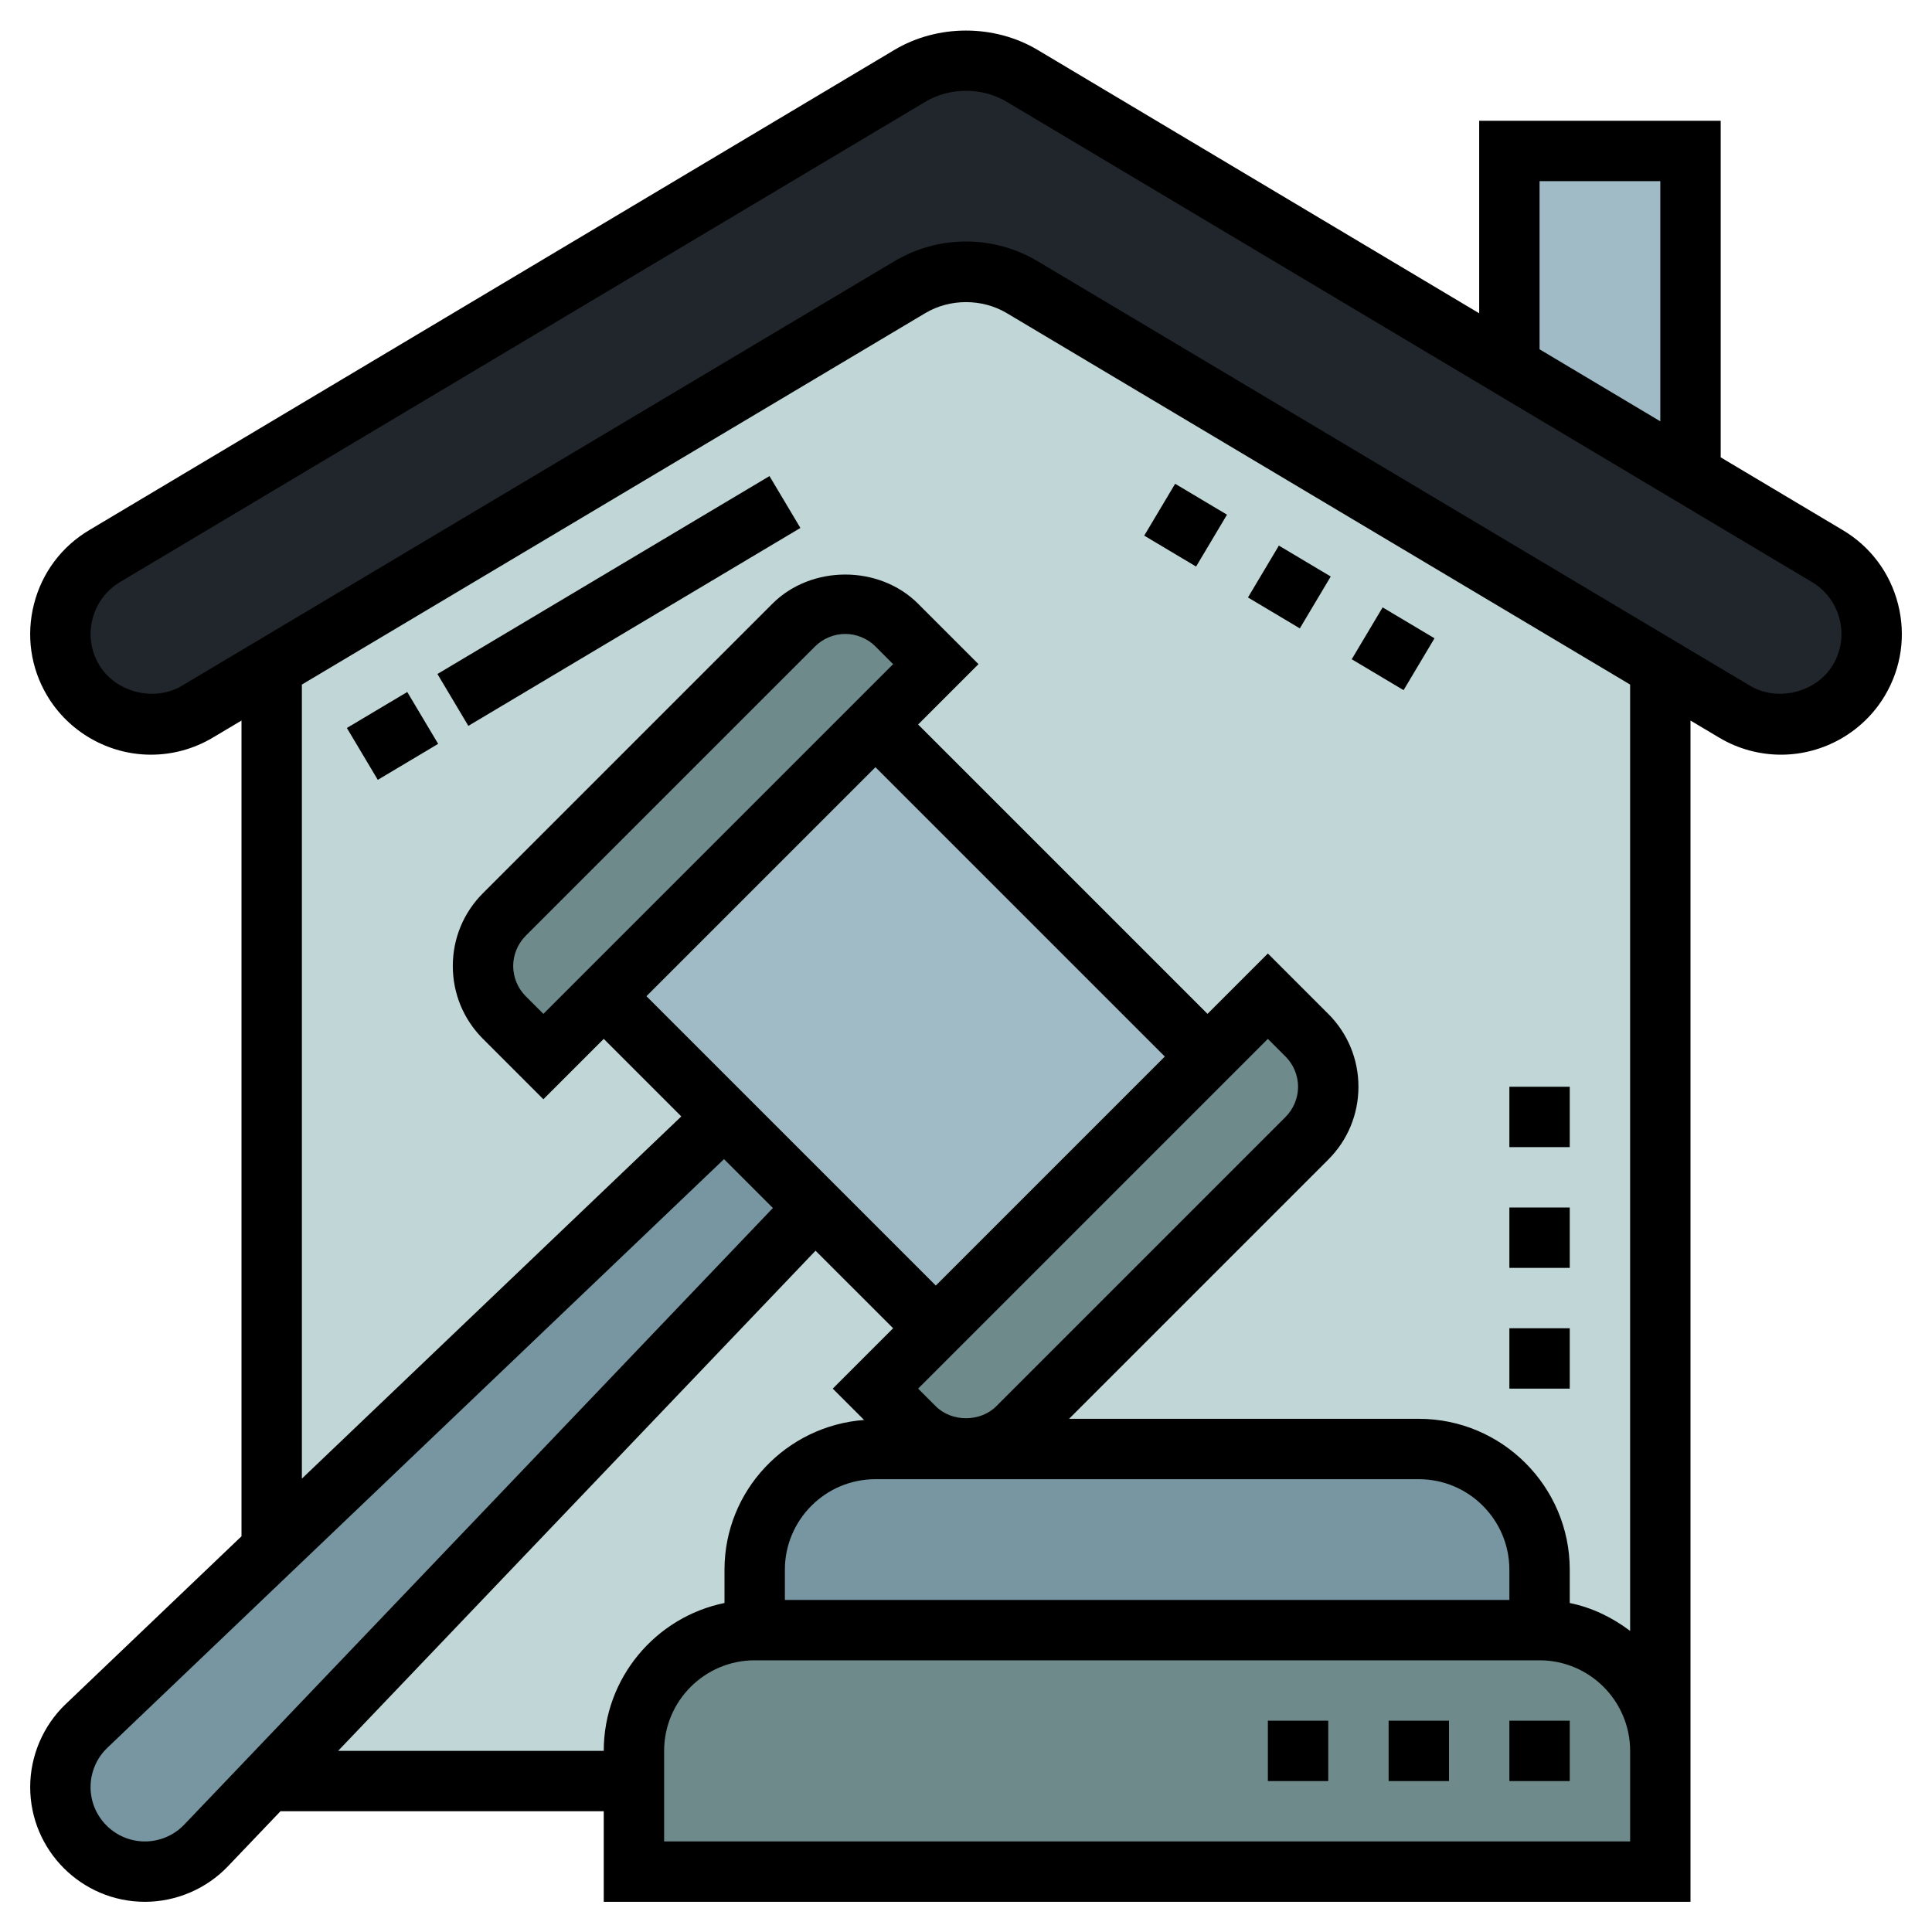 <?xml version="1.0"?>
<svg xmlns="http://www.w3.org/2000/svg" id="Layer_5" enable-background="new 0 0 64 64" height="512px" viewBox="0 0 64 64" width="512px" class=""><g><g><path d="m54.815 22-20.955-12.49c-.56-.33-1.2-.51-1.86-.51-.65 0-1.3.18-1.86.51l-20.955 12.49h-.185v.11 28.89 7.857l-.07.073.07.07h12 34v-1-35.89-.11z" fill="#e6e9ed" data-original="#C1D6D6" class="" style="fill:#C1D6D6" data-old_color="#e6e9ed"/><path d="m51 54c2.21 0 4 1.79 4 4v1 3h-34v-3-1c0-2.21 1.79-4 4-4z" fill="#969faa" data-original="#6E8A8A" class="" style="fill:#6E8A8A" data-old_color="#969faa"/><path d="m25 52c0-2.21 1.79-4 4-4h3 15c2.21 0 4 1.79 4 4v2h-26z" fill="#aab2bd" data-original="#7896A1" class="" style="fill:#7896A1" data-old_color="#aab2bd"/><path d="m27 40-18.07 18.93-2.1 2.2c-.53.56-1.26.87-2.03.87-.78 0-1.48-.31-1.98-.82-.51-.5-.82-1.2-.82-1.98 0-.77.31-1.5.87-2.03l6.29-6 14.84-14.17z" fill="#d3a06c" data-original="#7896A1" class="" style="fill:#7896A1" data-old_color="#d3a06c"/><path d="m40 35-9 9-4-4-3-3-4-4 9-9z" fill="#cf9e76" data-original="#A0BBC5" class="" style="fill:#A0BBC5" data-old_color="#cf9e76"/><path d="m43.29 34.29c.46.46.71 1.07.71 1.71s-.25 1.25-.71 1.71l-9.58 9.58c-.46.46-1.07.71-1.71.71s-1.25-.25-1.71-.71l-1.29-1.29 2-2 9-9 2-2z" fill="#b27946" data-original="#6E8A8A" class="" style="fill:#6E8A8A" data-old_color="#b27946"/><path d="m31 22-2 2-9 9-2 2-1.29-1.29c-.46-.46-.71-1.07-.71-1.71s.25-1.25.71-1.71l9.58-9.58c.46-.46 1.07-.71 1.71-.71s1.25.25 1.71.71z" fill="#b27946" data-original="#6E8A8A" class="" style="fill:#6E8A8A" data-old_color="#b27946"/><path d="m56 5v10.72l-6-3.58v-7.14z" fill="#ccd1d9" data-original="#A0BBC5" class="" style="fill:#A0BBC5" data-old_color="#ccd1d9"/><path d="m60.53 18.42c1.42.84 1.89 2.69 1.05 4.11-.54.91-1.53 1.47-2.58 1.47-.54 0-1.07-.15-1.53-.42l-2.47-1.47-21.14-12.6c-.56-.33-1.2-.51-1.86-.51-.65 0-1.3.18-1.86.51l-21.14 12.6-2.47 1.47c-.46.27-.99.42-1.53.42-1.05 0-2.04-.56-2.58-1.47-.84-1.42-.37-3.27 1.05-4.11l26.67-15.91c.56-.33 1.21-.51 1.86-.51.66 0 1.3.18 1.86.51l16.14 9.63 6 3.58z" fill="#ff826e" data-original="#20262B" class="" style="fill:#20262B" data-old_color="#ff826e"/><path d="m41.708 18.441h2v2h-2z" transform="matrix(.512 -.859 .859 .512 4.145 46.177)" data-original="#000000" class="active-path" style="fill:#000000"/><path d="m38.272 16.393h2v2h-2z" transform="matrix(.512 -.859 .859 .512 4.227 42.226)" data-original="#000000" class="active-path" style="fill:#000000"/><path d="m45.145 20.488h2v2h-2z" transform="matrix(.512 -.859 .859 .512 4.064 50.128)" data-original="#000000" class="active-path" style="fill:#000000"/><path d="m11.836 23.382h2.328v2h-2.328z" transform="matrix(.859 -.512 .512 .859 -10.648 10.09)" data-original="#000000" class="active-path" style="fill:#000000"/><path d="m14.098 18.913h12.805v2h-12.805z" transform="matrix(.859 -.512 .512 .859 -7.303 13.299)" data-original="#000000" class="active-path" style="fill:#000000"/><path d="m62.875 20.01c-.265-1.036-.917-1.907-1.833-2.45l-4.042-2.41v-11.15h-8v6.378l-14.628-8.725c-1.433-.854-3.311-.854-4.743 0l-26.669 15.906c-.918.544-1.57 1.415-1.834 2.451-.265 1.036-.111 2.112.433 3.03.717 1.209 2.036 1.96 3.442 1.96.717 0 1.422-.193 2.041-.561l.958-.57v27.022l-5.823 5.559c-.748.713-1.177 1.716-1.177 2.749 0 2.096 1.705 3.801 3.801 3.801 1.033 0 2.036-.429 2.75-1.177l1.74-1.823h10.709v3h36v-4-1-34.131l.96.572c.617.366 1.323.559 2.04.559 1.406 0 2.725-.751 3.441-1.96.544-.918.699-1.994.434-3.03zm-11.875-14.01h4v7.957l-4-2.386zm-44.896 54.442c-.338.355-.813.558-1.303.558-.993 0-1.801-.808-1.801-1.801 0-.49.203-.965.558-1.303l20.426-19.498 1.619 1.619zm11.896-26.856-.586-.586c-.263-.263-.414-.628-.414-1s.151-.737.414-1l9.586-9.586c.263-.263.628-.414 1-.414s.737.151 1 .414l.586.586zm11-8.172 9.586 9.586-7.586 7.586-9.586-9.586zm21 27.586h-24v-1c0-1.654 1.346-3 3-3h18c1.654 0 3 1.346 3 3zm-19-6.414-.586-.586 11.586-11.586.586.586c.263.263.414.628.414 1s-.151.737-.414 1l-9.586 9.586c-.526.526-1.474.526-2 0zm-11 11.414h-8.8l15.816-16.569 2.57 2.569-2 2 1.038 1.038c-2.579.196-4.624 2.334-4.624 4.962v1.101c-2.279.465-4 2.485-4 4.899zm34 3h-32v-3c0-1.654 1.346-3 3-3h26c1.654 0 3 1.346 3 3v1zm0-6.974c-.584-.442-1.257-.773-2-.924v-1.102c0-2.757-2.243-5-5-5h-11.586l8.586-8.586c.645-.645 1-1.502 1-2.414s-.355-1.77-1-2.414l-2-2-2 2-9.586-9.586 2-2-2-2c-1.289-1.29-3.539-1.29-4.828 0l-9.586 9.586c-.645.645-1 1.502-1 2.414s.355 1.77 1 2.414l2 2 2-2 2.569 2.569-12.569 11.999v-26.305l20.654-12.306c.813-.484 1.879-.484 2.694 0l20.652 12.306zm6.721-32.006c-.541.913-1.83 1.241-2.739.702l-23.61-14.069c-.717-.427-1.537-.653-2.372-.653s-1.654.226-2.371.653l-23.608 14.067c-.915.542-2.2.212-2.741-.701-.271-.458-.348-.996-.216-1.514.133-.519.458-.954.919-1.228l26.671-15.906c.812-.485 1.879-.485 2.693 0l26.673 15.908c.459.272.785.708.917 1.226s.056 1.057-.216 1.515z" data-original="#000000" class="active-path" style="fill:#000000"/><path d="m50 57h2v2h-2z" data-original="#000000" class="active-path" style="fill:#000000"/><path d="m42 57h2v2h-2z" data-original="#000000" class="active-path" style="fill:#000000"/><path d="m46 57h2v2h-2z" data-original="#000000" class="active-path" style="fill:#000000"/><path d="m50 40h2v2h-2z" data-original="#000000" class="active-path" style="fill:#000000"/><path d="m50 36h2v2h-2z" data-original="#000000" class="active-path" style="fill:#000000"/><path d="m50 44h2v2h-2z" data-original="#000000" class="active-path" style="fill:#000000"/></g></g> </svg>
